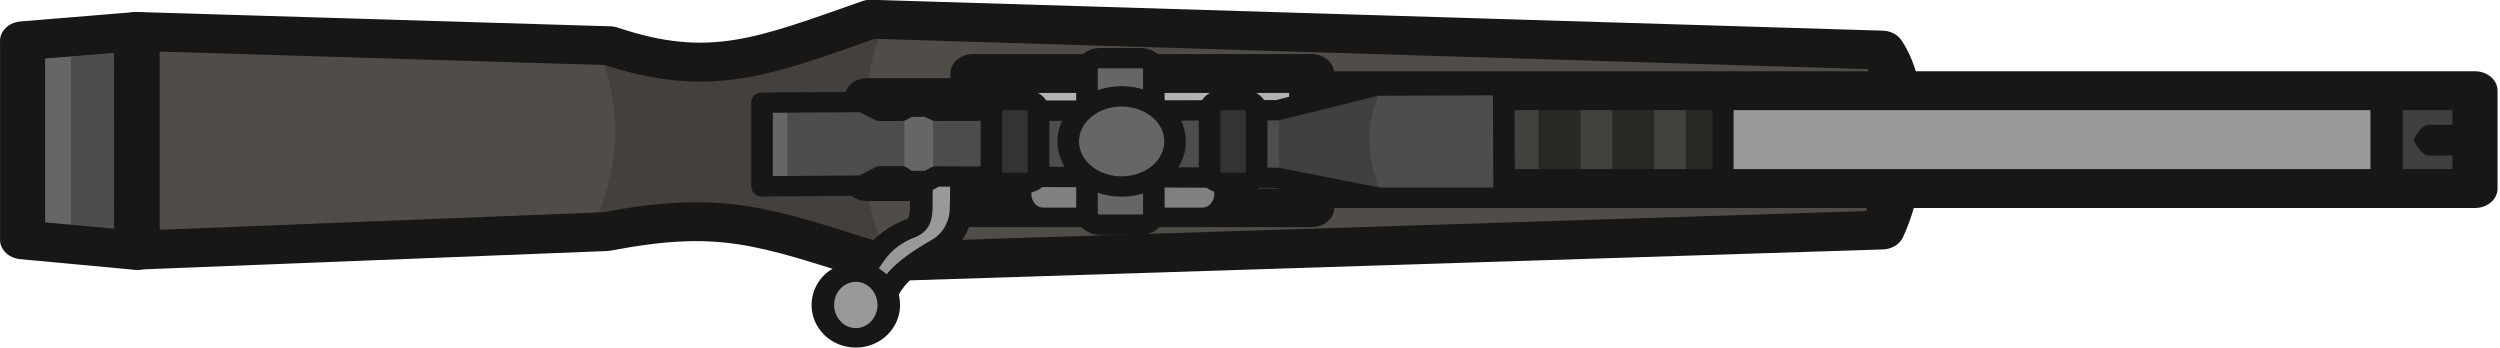 <svg xmlns="http://www.w3.org/2000/svg" width="179.015" height="24.885" viewBox="0 0 47.364 6.584"><path d="m6.983-19.627 27.15.777 8.017 2.407 11.377-3.385 61.703 2.22-.326 11.817L53.16-3.535 39.652-6.706l-5.738 2.101-27.307.79z" style="fill:#504d49;fill-opacity:1;stroke:none;stroke-width:3;stroke-linejoin:round;stroke-opacity:1" transform="matrix(.306 0 0 .264 .499 5.775)"/><path d="m6.089-20.057-7.086 1.96v12.115l7.086 1.88z" style="fill:#666;fill-opacity:1;stroke:none;stroke-width:3.274;stroke-linejoin:round;stroke-opacity:1" transform="matrix(.306 0 0 .264 .499 5.775)"/><path d="m7.843-19.795-5.085 2.077v12.716L7.843-3.01z" style="fill:#4d4d4d;fill-opacity:1;stroke:none;stroke-width:3.37;stroke-linejoin:round;stroke-opacity:1" transform="matrix(.306 0 0 .264 .499 5.775)"/><path d="m6.853-19.621-7.086.675v14.28l7.086.764z" style="fill:none;fill-opacity:1;stroke:#171717;stroke-width:2.792;stroke-linejoin:round;stroke-dasharray:none;stroke-opacity:1" transform="matrix(.306 0 0 .264 .499 5.775)"/><path d="M35.217-19.102c2.224 6.404 1.029 9.92-.062 13.524l8.071-.947L53.401-3.09c-2.013-5.328-2.394-11.22 0-18.075l-10.275 4.353z" style="fill:#43403d;fill-opacity:1;stroke:none;stroke-width:2;stroke-linejoin:round;stroke-dasharray:none;stroke-opacity:1" transform="matrix(.306 0 0 .264 .499 5.775)"/><path d="m6.825-19.62 29.286 1.028c6.195 2.402 9.536.799 16.157-1.903l62.624 2.216c1.692 2.92 1.558 9.037 0 12.91L52.645-3.077C45.6-5.64 43.042-6.836 35.892-5.255L6.835-3.923z" style="fill:none;fill-opacity:1;stroke:#181716;stroke-width:2.792;stroke-linejoin:round;stroke-dasharray:none;stroke-opacity:1" transform="matrix(.306 0 0 .264 .499 5.775)"/><path d="M51.904-14.427h99.155v4.871h-98.27Z" style="fill:#999;fill-opacity:1;stroke:none;stroke-width:2;stroke-linejoin:round;stroke-dasharray:none;stroke-opacity:1" transform="matrix(.306 0 0 .264 .499 5.775)"/><path d="M145.853-14.014v4.51h6.137v-4.76z" style="fill:#404040;fill-opacity:1;stroke:none;stroke-width:2;stroke-linejoin:round;stroke-dasharray:none;stroke-opacity:1" transform="matrix(.306 0 0 .264 .499 5.775)"/><path d="M51.845-14.626h7.146V-8.6h-7.146z" style="fill:#b2b2b2;fill-opacity:1;fill-rule:evenodd;stroke:none;stroke-width:2.792;stroke-linecap:round;stroke-linejoin:round;stroke-dasharray:none" transform="matrix(.306 0 0 .264 .499 5.775)"/><path d="M55.472-11.535h2.65v-3.242h-2.814z" style="fill:gray;fill-opacity:1;stroke:none;stroke-width:1.396;stroke-linejoin:miter;stroke-dasharray:none;stroke-opacity:1" transform="matrix(.306 0 0 .264 .499 5.775)"/><path d="M52.058-14.869h7.146v6.026h-7.146z" style="fill:none;fill-opacity:1;fill-rule:evenodd;stroke:#171717;stroke-width:2.792;stroke-linecap:round;stroke-linejoin:round;stroke-dasharray:none" transform="matrix(.306 0 0 .264 .499 5.775)"/><path d="M51.258-1.205c.941-1.553 1.297-3.357 3.586-4.332.481-.281.545-.763.569-1.446v-4.387c.81-.954 1.772-.756 2.563 0l-.11 4.564c-.012.898-.433 2.039-1.345 2.677-2.678 1.759-3.106 2.782-3.625 4.375z" style="fill:#999;fill-opacity:1;stroke:#171717;stroke-width:1.396;stroke-dasharray:none;stroke-opacity:1" transform="matrix(.306 0 0 .264 .499 5.775)"/><path d="M144.39 15.62h-7.543" style="fill:#535353;fill-opacity:1;stroke:#42423d;stroke-width:1.317;stroke-linecap:butt;stroke-linejoin:round;stroke-dasharray:none;stroke-opacity:1" transform="translate(-111.731 -12.963)"/><path d="M137.095 14.953v1.334m1.395-1.334v1.334m1.394-1.334v1.334m1.394-1.334v1.334m1.395-1.334v1.334m1.394-1.334v1.334" style="fill:#333;fill-opacity:1;stroke:#282825;stroke-width:.794;stroke-linecap:butt;stroke-linejoin:round;stroke-dasharray:none;stroke-opacity:1" transform="translate(-111.731 -12.963)"/><path d="M144.376 14.955v1.33z" style="fill:none;fill-opacity:1;stroke:#171717;stroke-width:.397;stroke-linecap:butt;stroke-linejoin:miter;stroke-dasharray:none;stroke-opacity:1" transform="translate(-111.731 -12.963)"/><path d="M69.542-15.366h82.064v7.02H69.542Z" class="cls-3" style="fill:none;fill-opacity:1;fill-rule:evenodd;stroke:#171717;stroke-width:2.792px;stroke-linecap:round;stroke-linejoin:round;stroke-miterlimit:5.89;stroke-opacity:1" transform="matrix(.306 0 0 .264 .499 5.775)"/><path d="M58.611-16.6h20.967v9.628H58.611Z" style="fill:#b2b2b2;fill-opacity:1;fill-rule:evenodd;stroke:#171717;stroke-width:2.792;stroke-linecap:round;stroke-linejoin:round;stroke-dasharray:none" transform="matrix(.306 0 0 .264 .499 5.775)"/><path d="M53.396.01a2.04 2.359 0 0 1-2.04 2.358A2.04 2.359 0 0 1 49.316.01a2.04 2.359 0 0 1 2.04-2.359A2.04 2.359 0 0 1 53.396.01Z" style="fill:#999;stroke:#171717;stroke-width:1.396;stroke-dasharray:none" transform="matrix(.306 0 0 .264 .499 5.775)"/><path d="M146.133-15.296v6.56" style="fill:none;fill-opacity:1;stroke:#171717;stroke-width:2;stroke-linejoin:round;stroke-dasharray:none;stroke-opacity:1" transform="matrix(.306 0 0 .264 .499 5.775)"/><path d="M55.39-7.982v-6.7" style="fill:#535353;fill-opacity:1;stroke:#171717;stroke-width:1.396;stroke-linejoin:miter;stroke-dasharray:none;stroke-opacity:1" transform="matrix(.306 0 0 .264 .499 5.775)"/><path d="M151.341-10.715h-2.592c-.518 0-.95-1.103-.95-1.103s.432-1.103.95-1.103h2.592c.518 0 .95 1.103.95 1.103s-.432 1.103-.95 1.103" class="cls-10" style="fill:#171717;fill-opacity:1;fill-rule:evenodd;stroke:none;stroke-width:10.553px;stroke-linecap:round" transform="matrix(.306 0 0 .264 .499 5.775)"/><path d="M62.951-9.652h9.873c.789 0 1.424.752 1.424 1.686s-.635 1.686-1.424 1.686H62.95c-.789 0-1.424-.752-1.424-1.686s.635-1.686 1.424-1.686z" style="fill:gray;stroke:#171717;stroke-width:1.396" transform="matrix(.306 0 0 .264 .499 5.775)"/><path d="m101.121 59.524.015-1.382 1.437-.008.772.206 6.933-.039 1.734-.511 2.027-.01c.082 0 .147.048.147.11l.009 1.927c0 .059-.065.108-.147.108h-2l-1.808-.49-7-.004-.526.094z" class="cls-1" style="fill:#4d4d4d;fill-opacity:1;fill-rule:evenodd;stroke:none;stroke-width:.397;stroke-linecap:round;stroke-miterlimit:5.89;stroke-dasharray:none" transform="matrix(1.059 0 0 .998 -92.499 -56.048)"/><path d="M112.053 57.867c-.31.638-.246 1.343 0 1.956l-1.827-.33v-1.2z" style="fill:#404040;fill-opacity:1;stroke:none;stroke-width:.397;stroke-dasharray:none;stroke-opacity:1" transform="matrix(1.059 0 0 .998 -92.499 -56.048)"/><path d="M101.429 58.244v1.275h-.421V58.19z" style="fill:#666;fill-opacity:1;stroke:none;stroke-width:.435;stroke-linejoin:round;stroke-dasharray:none;stroke-opacity:1" transform="matrix(1.059 0 0 .998 -92.499 -56.048)"/><path d="M104.04 58.174v1.275h-.514V58.12z" style="fill:#666;fill-opacity:1;stroke:none;stroke-width:.481;stroke-linejoin:round;stroke-dasharray:none;stroke-opacity:1" transform="matrix(1.059 0 0 .998 -92.499 -56.048)"/><path d="m110.197 59.536 1.813.378h2.245l-.009-2.138-2.271.009-1.778.468-6.104.012-.163-.08-.315.001-.147.08h-.377l-.32-.169-1.793.012v1.589l1.796-.015.317-.175.378-.002.116.09h.352l.16-.086z" class="cls-1" style="fill:none;fill-opacity:1;fill-rule:evenodd;stroke:#171717;stroke-width:.386;stroke-linecap:round;stroke-linejoin:round;stroke-miterlimit:5.89;stroke-dasharray:none" transform="matrix(1.059 0 0 .998 -92.499 -56.048)"/><path d="M107.988 60.22v-2.75c0-.114-.102-.205-.228-.205h-.74c-.128 0-.228.091-.228.206v2.749c0 .114.103.205.229.205h.739c.129 0 .228-.091.228-.205z" class="cls-2" style="fill:#666;fill-opacity:1;stroke:#171717;stroke-width:.386;stroke-linecap:round;stroke-miterlimit:5.89;stroke-dasharray:none" transform="matrix(1.059 0 0 .998 -92.499 -56.048)"/><path d="M106.456 58.845c0 .472.428.856.956.856s.956-.384.956-.856-.428-.856-.956-.856-.956.384-.956.856z" class="cls-1" style="fill:#666;fill-opacity:1;fill-rule:evenodd;stroke:#171717;stroke-width:.386;stroke-linecap:round;stroke-miterlimit:5.89;stroke-dasharray:none" transform="matrix(1.059 0 0 .998 -92.499 -56.048)"/><path d="M105.925 59.426v-1.162c0-.114-.103-.205-.229-.205h-.385c-.13 0-.229.091-.229.205v1.162c0 .114.103.205.229.205h.385c.13 0 .229-.09.229-.205zm3.902 0v-1.162c0-.114-.102-.205-.228-.205h-.386c-.129 0-.228.091-.228.205v1.162c0 .114.102.205.228.205h.386c.129 0 .228-.09.228-.205z" class="cls-2" style="fill:#333;fill-opacity:1;stroke:#171717;stroke-width:.386;stroke-linecap:round;stroke-miterlimit:5.89;stroke-dasharray:none" transform="matrix(1.059 0 0 .998 -92.499 -56.048)"/></svg>